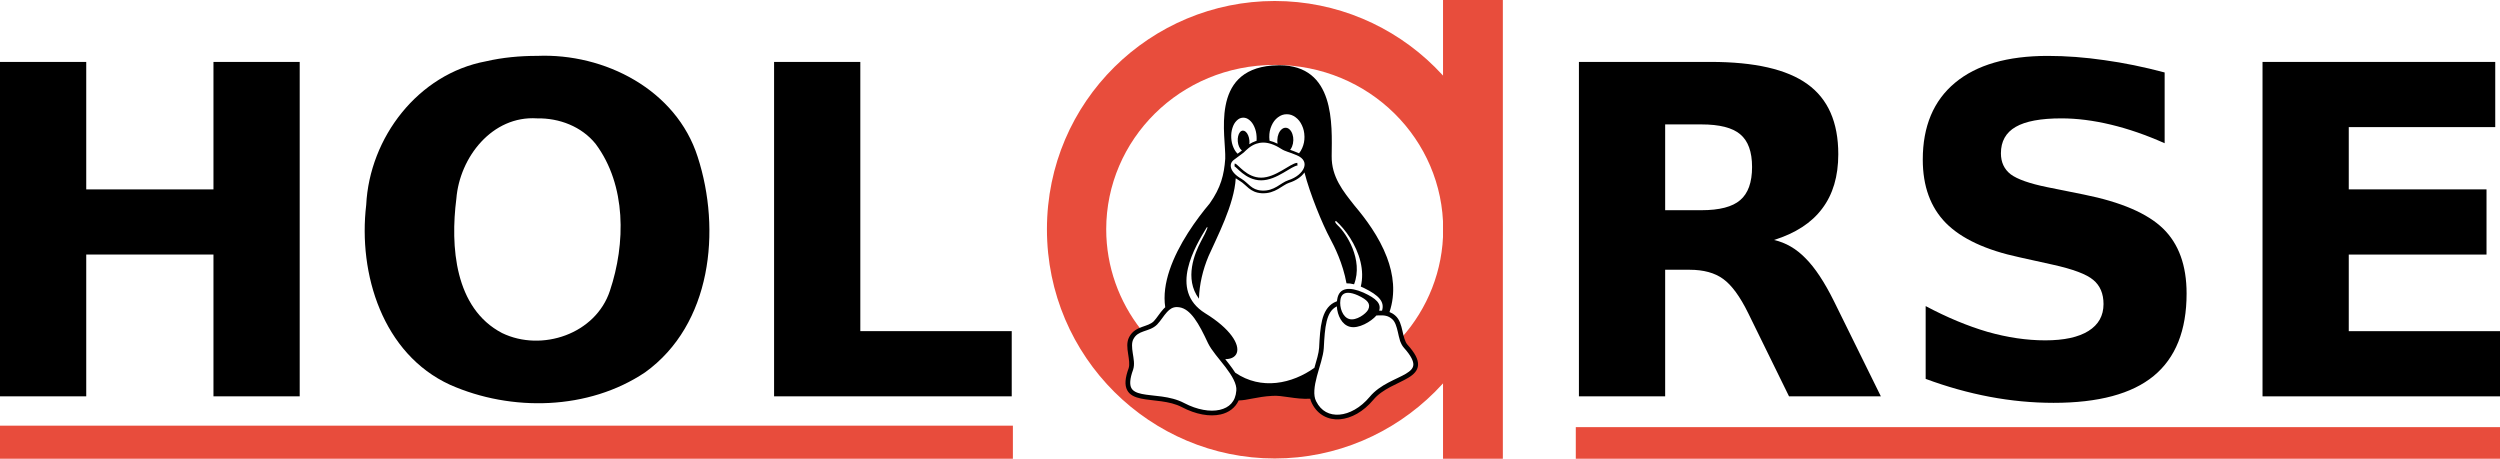 <?xml version="1.0" encoding="UTF-8" standalone="no"?>
<!-- Created with Inkscape (http://www.inkscape.org/) -->
<svg xmlns:osb="http://www.openswatchbook.org/uri/2009/osb" xmlns:dc="http://purl.org/dc/elements/1.1/" xmlns:cc="http://creativecommons.org/ns#" xmlns:rdf="http://www.w3.org/1999/02/22-rdf-syntax-ns#" xmlns:svg="http://www.w3.org/2000/svg" xmlns="http://www.w3.org/2000/svg" xmlns:sodipodi="http://sodipodi.sourceforge.net/DTD/sodipodi-0.dtd" xmlns:inkscape="http://www.inkscape.org/namespaces/inkscape" width="218" height="40" id="svg2985" version="1.1" inkscape:version="0.48.4 r9939" sodipodi:docname="holarse_logo.svg" enable-background="new">
  <defs id="defs2987">
    <linearGradient id="linearGradient3773" osb:paint="solid">
      <stop style="stop-color:#ff0000;stop-opacity:1;" offset="0" id="stop3775"/>
    </linearGradient>
    <filter id="filter3923" inkscape:label="Desaturate" x="0" y="0" width="1" height="1" inkscape:menu="Color" inkscape:menu-tooltip="Render in shades of gray by reducing saturation to zero" color-interpolation-filters="sRGB">
      <feColorMatrix id="feColorMatrix3925" type="saturate" values="0"/>
    </filter>
    <filter id="filter3987" inkscape:label="Desaturate" x="0" y="0" width="1" height="1" inkscape:menu="Color" inkscape:menu-tooltip="Render in shades of gray by reducing saturation to zero" color-interpolation-filters="sRGB">
      <feColorMatrix id="feColorMatrix3989" type="saturate" values="0"/>
    </filter>
  </defs>
  <sodipodi:namedview id="base" pagecolor="#ffffff" bordercolor="#666666" borderopacity="1.0" inkscape:pageopacity="0.0" inkscape:pageshadow="2" inkscape:zoom="6.8018105" inkscape:cx="57.524418" inkscape:cy="8.3303654" inkscape:document-units="px" inkscape:current-layer="layer5" showgrid="false" inkscape:window-width="1920" inkscape:window-height="1014" inkscape:window-x="0" inkscape:window-y="27" inkscape:window-maximized="1"/>
  <g id="layer1" inkscape:label="HOL RSE" inkscape:groupmode="layer" transform="translate(0,-20)">
    <g style="font-size:40px;font-style:normal;font-variant:normal;font-weight:bold;font-stretch:normal;text-align:start;line-height:125%;letter-spacing:0px;word-spacing:0px;writing-mode:lr-tb;text-anchor:start;fill:#000000;fill-opacity:1;stroke:none;font-family:Sans;-inkscape-font-specification:Sans Bold" id="text2993">
      <path style="line-height:125%;font-family:Sans;-inkscape-font-specification:Sans Bold" d="m 0,25.4 c 2.507,0 5.013,0 7.52,0 0,3.704 0,7.409 0,11.113 3.698,0 7.396,0 11.094,0 0,-3.704 0,-7.409 0,-11.113 2.507,0 5.013,0 7.52,0 0,9.72 0,19.44 0,29.16 -2.507,0 -5.013,0 -7.52,0 0,-4.121 0,-8.242 0,-12.363 -3.698,0 -7.396,0 -11.094,0 0,4.121 0,8.242 0,12.363 -2.507,0 -5.013,0 -7.52,0 0,-9.72 0,-19.44 0,-29.16 z" id="path3994" inkscape:connector-curvature="0"/>
      <path style="line-height:125%;font-family:Sans;-inkscape-font-specification:Sans Bold" d="m 46.836,30.322 c -3.908,-0.257 -6.755,3.384 -7.042,7.009 -0.527,4.118 -0.166,9.548 3.99,11.712 3.46,1.672 8.163,0.082 9.402,-3.691 1.375,-4.106 1.443,-9.195 -1.242,-12.798 -1.222,-1.526 -3.186,-2.269 -5.109,-2.232 z m 0,-5.449 c 5.884,-0.251 12.137,2.952 14.004,8.813 2.066,6.374 1.215,14.611 -4.59,18.784 -4.928,3.304 -11.657,3.449 -17.004,1.084 -5.874,-2.692 -8.028,-9.669 -7.313,-15.686 0.291,-5.875 4.525,-11.419 10.438,-12.521 1.462,-0.338 2.966,-0.475 4.465,-0.475 z" id="path3996" inkscape:connector-curvature="0"/>
      <path style="line-height:125%;font-family:Sans;-inkscape-font-specification:Sans Bold" d="m 67.5,25.4 c 2.507,0 5.013,0 7.52,0 0,7.826 0,15.651 0,23.477 4.401,0 8.802,0 13.203,0 0,1.895 0,3.789 0,5.684 -6.908,0 -13.815,0 -20.723,0 0,-9.72 0,-19.44 0,-29.16 z" id="path3998" inkscape:connector-curvature="0"/>
    </g>
    <g style="font-size:40px;font-style:normal;font-weight:normal;line-height:125%;letter-spacing:0px;word-spacing:0px;fill:#000000;fill-opacity:1;stroke:none;font-family:Sans" id="text2997">
      <path d="m 148.366,38.33 c 1.576,1.6e-5 2.702,-0.293 3.379,-0.879 0.69,-0.586 1.035,-1.549 1.035,-2.891 -1e-5,-1.328 -0.345,-2.279 -1.035,-2.852 -0.677,-0.573 -1.803,-0.859 -3.379,-0.859 l -3.164,0 0,7.48 3.164,0 m -3.164,5.195 0,11.035 -7.52,0 0,-29.16 11.484,0 c 3.841,2.9e-5 6.654,0.645 8.438,1.934 1.797,1.289 2.695,3.327 2.695,6.113 -3e-5,1.927 -0.469,3.509 -1.406,4.746 -0.925,1.237 -2.324,2.148 -4.199,2.734 1.029,0.234 1.947,0.768 2.754,1.602 0.82,0.82 1.647,2.07 2.48,3.75 l 4.082,8.281 -8.008,0 -3.555,-7.246 c -0.716,-1.458 -1.445,-2.454 -2.188,-2.988 -0.729,-0.534 -1.706,-0.801 -2.93,-0.801 l -2.129,0" style="font-variant:normal;font-weight:bold;font-stretch:normal;text-align:start;line-height:125%;writing-mode:lr-tb;text-anchor:start;font-family:Sans;-inkscape-font-specification:Sans Bold" id="path4005" inkscape:connector-curvature="0"/>
      <path d="m 188.757,26.318 0,6.172 c -1.602,-0.716 -3.164,-1.256 -4.688,-1.621 -1.523,-0.365 -2.962,-0.547 -4.316,-0.547 -1.797,2.4e-5 -3.125,0.247 -3.984,0.742 -0.859,0.495 -1.289,1.263 -1.289,2.305 -1e-5,0.781 0.286,1.393 0.859,1.836 0.586,0.43 1.641,0.801 3.164,1.113 l 3.203,0.645 c 3.242,0.651 5.547,1.641 6.914,2.969 1.367,1.328 2.051,3.216 2.051,5.664 -3e-5,3.216 -0.957,5.612 -2.871,7.188 -1.901,1.562 -4.811,2.344 -8.73,2.344 -1.849,0 -3.704,-0.176 -5.566,-0.527 -1.862,-0.352 -3.724,-0.872 -5.586,-1.562 l 0,-6.348 c 1.862,0.99 3.659,1.738 5.391,2.246 1.745,0.495 3.424,0.742 5.039,0.742 1.641,5e-6 2.897,-0.273 3.77,-0.82 0.872,-0.547 1.309,-1.328 1.309,-2.344 -2e-5,-0.911 -0.299,-1.615 -0.898,-2.109 -0.586,-0.495 -1.764,-0.937 -3.535,-1.328 l -2.91,-0.645 c -2.917,-0.625 -5.052,-1.621 -6.406,-2.988 -1.341,-1.367 -2.012,-3.21 -2.012,-5.527 -1e-5,-2.904 0.937,-5.137 2.812,-6.699 1.875,-1.562 4.57,-2.344 8.086,-2.344 1.602,3e-5 3.249,0.124 4.941,0.371 1.693,0.234 3.444,0.592 5.254,1.074" style="font-variant:normal;font-weight:bold;font-stretch:normal;text-align:start;line-height:125%;writing-mode:lr-tb;text-anchor:start;font-family:Sans;-inkscape-font-specification:Sans Bold" id="path4007" inkscape:connector-curvature="0"/>
      <path d="m 197.292,25.4 20.293,0 0,5.684 -12.773,0 0,5.43 12.012,0 0,5.684 -12.012,0 0,6.68 13.203,0 0,5.684 -20.723,0 0,-29.16" style="font-variant:normal;font-weight:bold;font-stretch:normal;text-align:start;line-height:125%;writing-mode:lr-tb;text-anchor:start;font-family:Sans;-inkscape-font-specification:Sans Bold" id="path4009" inkscape:connector-curvature="0"/>
    </g>
    <path style="fill:none;stroke:#e84c3c;stroke-width:2.879px;stroke-linecap:butt;stroke-linejoin:miter;stroke-opacity:1;fill-opacity:1" d="m -0.075,58.56 88.399,0" id="path3837" inkscape:connector-curvature="0"/>
    <path style="fill:none;stroke:#e84c3c;stroke-width:2.752px;stroke-linecap:butt;stroke-linejoin:miter;stroke-opacity:1;fill-opacity:1" d="m 137.409,58.624 80.735,0" id="path3837-9" inkscape:connector-curvature="0"/>
    <path style="fill:none;fill-opacity:0;stroke:none" d="m 104.854,35.665 c -0.416,-0.082 -0.821,-0.227 -1.527,-0.547 -0.807,-0.366 -1.301,-0.495 -2.493,-0.65 -1.616,-0.21 -1.932,-0.311 -2.131,-0.68 -0.132,-0.246 -0.1,-0.794 0.088,-1.475 l 0.14,-0.51 -0.108,-0.885 c -0.089,-0.726 -0.095,-0.928 -0.035,-1.128 0.087,-0.29 0.416,-0.672 0.668,-0.777 0.176,-0.073 0.189,-0.067 0.398,0.188 0.409,0.497 1.847,1.888 2.327,2.251 1.578,1.195 3.465,2.12 5.298,2.599 l 0.262,0.068 -0.04,0.251 c -0.091,0.571 -0.538,1.047 -1.164,1.242 -0.408,0.127 -1.183,0.151 -1.683,0.053 l 0,0 z" id="path3009" inkscape:connector-curvature="0" transform="translate(0,20)"/>
  </g>
  <g inkscape:groupmode="layer" id="layer5" inkscape:label="a" style="display:inline">
    <g id="g3799" transform="matrix(1,0,0,1,-17.987,-19.652)" style="stroke-width:5.467;stroke-miterlimit:4;stroke-dasharray:none;fill:#e84d3c;fill-opacity:1">
      <path style="font-size:medium;font-style:normal;font-variant:normal;font-weight:normal;font-stretch:normal;text-indent:0;text-align:start;text-decoration:none;line-height:normal;letter-spacing:normal;word-spacing:normal;text-transform:none;direction:ltr;block-progression:tb;writing-mode:lr-tb;text-anchor:start;baseline-shift:baseline;color:#000000;fill:#e84d3c;fill-opacity:1;stroke:none;stroke-width:5.539;marker:none;visibility:visible;display:inline;overflow:visible;enable-background:accumulate;font-family:Sans;-inkscape-font-specification:Sans" d="m 129.141,19.739 c -10.794,0 -19.861,8.718 -19.861,19.905 0,11.186 9.068,19.987 19.861,19.987 10.794,0 19.832,-8.801 19.832,-19.987 0,-11.186 -9.039,-19.905 -19.832,-19.905 z m 0,5.574 c 8.281,0 14.693,6.537 14.693,14.331 0,3.588 -1.359,6.916 -3.633,9.463 -0.416,0.466 0.247,0.245 0.238,0.506 -0.008,0.219 0.521,0.822 0.393,0.644 -0.183,-0.255 0.393,0.503 0.529,0.744 0.1,0.178 0.052,0.77 -0.121,0.88 -0.227,0.144 -1.012,0.702 -1.248,0.834 -0.204,0.115 -1.295,0.689 -1.506,0.794 -0.185,0.092 -1.492,1.365 -1.641,1.51 -0.188,0.182 -1.728,0.914 -1.917,0.927 -0.286,0.019 -1.085,-0.009 -1.334,-0.161 -0.213,-0.13 -0.801,-0.74 -0.96,-1.04 -0.117,-0.221 -0.022,-1.134 -0.269,-1.08 -1.034,0.224 -2.112,0.342 -3.224,0.342 -0.994,0 -1.961,-0.095 -2.893,-0.275 -0.154,-0.03 0.006,0.297 -0.099,0.412 -0.709,0.781 -0.227,0.499 -1.085,1.118 -0.255,0.184 -1.286,0.318 -1.687,0.295 -0.287,-0.017 -1.263,-0.156 -1.526,-0.287 -0.183,-0.091 -1.106,-0.496 -1.443,-0.59 -0.162,-0.045 -2.239,-0.449 -2.742,-0.547 -0.618,-0.12 -1.268,-0.567 -1.277,-0.94 -0.011,-0.505 -0.024,-0.845 0.126,-1.292 0.08,-0.237 0.168,-1.019 0.058,-1.605 -0.118,-0.632 -0.241,-0.842 0.159,-1.369 0.196,-0.258 0.8,-0.472 0.756,-0.529 -1.915,-2.442 -3.039,-5.49 -3.039,-8.753 0,-7.794 6.412,-14.331 14.693,-14.331 z" id="path3001" inkscape:connector-curvature="0" sodipodi:nodetypes="ssssscssssssssssssssssssssssssssssc"/>
    </g>
    <path style="fill:none;stroke:#e84d3c;stroke-width:5.217;stroke-linecap:butt;stroke-linejoin:miter;stroke-miterlimit:4;stroke-opacity:1;stroke-dasharray:none;fill-opacity:1" d="m 128.44,-0.289 0,41.722" id="path3797" inkscape:connector-curvature="0"/>
  </g>
  <g inkscape:groupmode="layer" id="layer4" inkscape:label="tux">
    <g transform="matrix(0.036,0,0,0.036,96.868,7.99)" id="layer1-8" inkscape:label="Layer 1">
      <path id="path154" d="m 407.783,-63.886 c -5.509,-0.01 -11.255,0.221 -17.247,0.699 -151.44,12.196 -111.277,172.185 -113.525,225.76 -2.766,39.179 -10.709,70.055 -37.655,108.357 -31.657,37.646 -76.227,98.577 -97.341,162.004 -9.965,29.935 -14.707,60.446 -10.327,89.324 -1.372,1.228 -2.678,2.516 -3.92,3.841 -9.295,9.923 -16.162,21.946 -23.815,30.041 -7.149,7.132 -17.335,9.844 -28.529,13.86 -11.198,4.018 -23.492,9.941 -30.955,24.261 0,0 0,0.005 -0.005,0.007 -0.012,0.024 -0.025,0.046 -0.038,0.07 l 0,0 c -6.756,12.618 -4.747,27.149 -2.684,40.611 2.063,13.462 4.152,26.183 1.379,34.814 -8.862,24.223 -9.994,40.978 -3.755,53.132 6.252,12.179 19.107,17.555 33.635,20.589 29.057,6.069 68.409,4.561 99.422,20.998 l 2.666,-5.03 -2.638,5.045 c 33.201,17.359 66.861,23.524 93.715,17.39 19.47,-4.447 35.275,-16.04 43.392,-33.879 21.004,-0.103 44.053,-8.999 80.974,-11.032 25.047,-2.018 56.336,8.895 92.325,6.896 0.941,3.905 2.302,7.66 4.166,11.229 0.019,0.037 0.037,0.073 0.057,0.109 13.951,27.898 39.874,40.659 67.5,38.479 27.662,-2.183 57.073,-18.494 80.846,-46.786 l -4.358,-3.663 4.392,3.622 c 22.66,-27.476 60.272,-38.869 85.212,-53.911 12.47,-7.521 22.588,-16.939 23.37,-30.618 0.781,-13.672 -7.245,-28.993 -25.702,-49.481 0,0 -0.005,-0.005 -0.005,-0.005 -0.007,-0.009 -0.014,-0.017 -0.022,-0.025 -6.064,-6.853 -8.957,-19.554 -12.066,-33.08 -3.107,-13.518 -6.575,-28.099 -17.673,-37.549 l 0,0 c -0.022,-0.02 -0.045,-0.037 -0.067,-0.057 0,0 0,0 0,0 -4.417,-3.849 -9.007,-6.461 -13.629,-8.216 15.429,-45.76 9.376,-91.326 -6.199,-132.501 -19.115,-50.534 -52.487,-94.566 -77.974,-124.688 -28.528,-35.984 -56.431,-70.148 -55.882,-120.607 0.85,-77.011 8.471,-219.826 -127.046,-220.011 z m 18.346,118.643 c 7.69,0 14.257,2.254 21.004,7.151 6.854,4.974 11.791,11.201 15.77,19.897 3.906,8.475 5.785,16.765 5.969,26.603 0,0.258 0,0.479 0.074,0.737 0.074,10.096 -1.658,18.681 -5.49,27.451 -2.187,5.004 -4.698,9.204 -7.703,12.84 -1.02,-0.49 -2.08,-0.961 -3.179,-1.413 l 0,0 c -7.618,-3.263 -13.463,-5.34 -18.334,-7.03 1.766,-2.122 3.236,-4.64 4.529,-7.786 1.953,-4.753 2.911,-9.396 3.095,-14.923 0,-0.221 0.074,-0.405 0.074,-0.663 0.111,-5.306 -0.59,-9.838 -2.137,-14.481 -1.621,-4.864 -3.685,-8.364 -6.669,-11.275 -2.985,-2.911 -5.969,-4.237 -9.543,-4.348 -0.168,-0.01 -0.335,-0.01 -0.5,-0.01 -3.362,0.01 -6.281,1.163 -9.302,3.692 -3.169,2.653 -5.527,6.043 -7.48,10.759 -1.953,4.716 -2.911,9.396 -3.095,14.96 -0.037,0.221 -0.037,0.405 -0.037,0.626 -0.064,3.058 0.131,5.86 0.602,8.581 -6.879,-3.428 -13.362,-5.765 -19.446,-7.213 -0.347,-2.631 -0.547,-5.346 -0.611,-8.185 l 0,-0.774 c -0.111,-10.059 1.548,-18.681 5.417,-27.451 3.869,-8.77 8.659,-15.07 15.402,-20.192 6.743,-5.122 13.375,-7.48 21.224,-7.554 0.123,0 0.245,0 0.367,0 z m -105.251,8.333 c 5.101,0.012 9.666,1.716 14.388,5.487 5.122,4.09 8.991,9.322 12.233,16.692 3.243,7.369 4.974,14.739 5.453,23.435 l 0,0.073 c 0.232,3.652 0.204,7.09 -0.084,10.419 -1.009,0.287 -1.998,0.597 -2.966,0.93 -5.5,1.893 -10.348,4.474 -14.573,7.263 0.413,-2.918 0.475,-5.879 0.158,-9.181 -0.037,-0.184 -0.037,-0.332 -0.037,-0.516 -0.442,-4.385 -1.363,-8.069 -2.911,-11.791 -1.658,-3.869 -3.5,-6.596 -5.932,-8.696 -2.204,-1.903 -4.286,-2.777 -6.577,-2.76 -0.237,0 -0.477,0.013 -0.718,0.033 -2.579,0.221 -4.716,1.474 -6.743,3.942 -2.027,2.469 -3.353,5.527 -4.311,9.58 -0.958,4.053 -1.216,8.033 -0.811,12.602 0,0.184 0.037,0.332 0.037,0.516 0.442,4.422 1.326,8.106 2.911,11.828 1.621,3.832 3.5,6.559 5.932,8.659 0.407,0.352 0.81,0.668 1.211,0.95 -2.53,1.947 -3.737,2.844 -5.81,4.367 -1.329,0.976 -2.913,2.137 -4.753,3.494 -4.013,-3.76 -7.144,-8.485 -9.882,-14.706 -3.243,-7.369 -4.974,-14.739 -5.49,-23.435 l 0,-0.073 c -0.479,-8.696 0.368,-16.176 2.764,-23.914 2.395,-7.738 5.601,-13.339 10.243,-17.945 4.643,-4.606 9.322,-6.927 14.96,-7.222 0.44,-0.024 0.877,-0.035 1.309,-0.033 z m 47.867,60.329 c 11.857,-0.046 26.124,3.841 43.397,14.947 10.61,6.9 18.866,7.476 37.876,15.618 l 0.023,0.01 0.023,0.009 c 9.147,3.753 14.515,8.645 17.138,13.796 2.623,5.151 2.687,10.737 0.492,16.613 -4.391,11.753 -18.406,24.121 -38.073,30.263 l -0.019,0.008 -0.018,0.008 c -9.59,3.116 -17.952,9.996 -27.81,15.633 -9.858,5.637 -21.013,10.184 -36.181,9.306 0,-8e-5 0,0 0,0 -12.913,-0.753 -20.632,-5.136 -27.611,-10.745 -6.98,-5.609 -13.062,-12.656 -21.968,-17.886 l -0.023,-0.014 -0.023,-0.014 c -14.346,-8.108 -22.177,-17.487 -24.636,-25.617 -2.458,-8.13 -0.151,-15.07 6.966,-20.404 8.002,-5.997 13.561,-10.076 17.264,-12.794 3.678,-2.699 5.209,-3.711 6.38,-4.836 0.006,-0.009 0.012,-0.013 0.018,-0.018 0,0 0.005,-0.009 0.005,-0.009 6.013,-5.691 15.597,-16.06 30.045,-21.034 4.973,-1.712 10.521,-2.816 16.732,-2.841 z m 82.91,49.035 c -5.117,0.305 -10.475,2.939 -16.715,6.423 -6.239,3.483 -13.256,7.939 -20.86,12.328 -15.208,8.776 -32.714,17.169 -50.112,17.169 -17.425,0 -31.346,-8.047 -41.788,-16.322 -5.221,-4.137 -9.53,-8.305 -12.972,-11.528 -1.721,-1.612 -3.214,-2.986 -4.607,-4.059 -1.393,-1.073 -2.526,-2.137 -4.857,-2.137 l -0.112,4.897 c -0.167,1.639 -0.338,1.588 -0.271,1.633 0.109,0.071 0.649,0.258 1.28,0.744 1.024,0.789 2.446,2.075 4.133,3.655 3.374,3.16 7.858,7.504 13.378,11.879 11.04,8.749 26.393,17.724 45.816,17.724 19.449,0 37.85,-9.091 53.354,-18.038 7.752,-4.474 14.792,-8.939 20.779,-12.281 5.987,-3.342 11.023,-5.438 13.94,-5.612 l -0.387,-6.473 z m 17.288,23.274 c 12.918,50.921 42.963,124.471 62.273,160.364 10.264,19.043 30.685,59.504 39.508,108.251 5.59,-0.171 11.746,0.641 18.338,2.327 23.068,-59.802 -19.561,-124.217 -39.054,-142.156 -7.87,-7.637 -8.248,-11.058 -4.347,-10.896 21.149,18.703 48.913,56.32 59.015,98.781 4.606,19.361 5.588,39.715 0.646,59.802 2.418,1.004 4.874,2.097 7.362,3.275 37.028,18.031 50.722,33.71 44.138,55.109 -2.169,-0.076 -4.302,-0.068 -6.383,-0.018 -0.194,0.005 -0.387,0.01 -0.58,0.015 5.362,-16.962 -6.517,-29.473 -38.17,-43.795 -32.831,-14.444 -58.992,-13.007 -63.413,16.286 -0.283,1.535 -0.511,3.099 -0.684,4.684 -2.453,0.852 -4.919,1.939 -7.391,3.292 -15.416,8.435 -23.83,23.741 -28.51,42.513 -4.676,18.757 -6.017,41.433 -7.307,66.924 0,0.005 0,0.009 0,0.013 -0.789,12.818 -6.058,30.154 -11.403,48.516 -53.781,38.363 -128.425,54.984 -191.8,11.733 -4.295,-6.794 -9.222,-13.526 -14.293,-20.165 -3.239,-4.24 -6.565,-8.454 -9.873,-12.609 6.506,0.005 12.036,-1.06 16.505,-3.087 5.558,-2.52 9.463,-6.568 11.395,-11.765 3.864,-10.393 -0.017,-25.055 -12.386,-41.797 -12.369,-16.741 -33.317,-35.636 -64.099,-54.514 0,0 -0.005,0 -0.005,-0.005 -22.614,-14.069 -35.261,-31.314 -41.181,-50.037 -5.92,-18.725 -5.09,-38.972 -0.527,-58.963 8.758,-38.371 31.26,-75.69 45.617,-99.11 3.865,-2.844 1.381,5.279 -14.535,34.835 -14.264,27.022 -40.931,89.384 -4.419,138.063 0.976,-34.642 9.249,-69.973 23.137,-103.021 20.23,-45.857 62.543,-125.378 65.904,-188.757 1.733,1.258 7.687,5.276 10.34,6.785 0.005,0.008 0.012,0.008 0.017,0.009 7.762,4.571 13.592,11.253 21.143,17.322 7.566,6.08 17.017,11.332 31.297,12.164 l 0,0 c 16.667,0.964 29.37,-4.198 39.777,-10.149 10.392,-5.942 18.693,-12.518 26.559,-15.085 0.012,-0.008 0.024,-0.008 0.035,-0.011 16.62,-5.197 29.834,-14.396 37.353,-25.125 z m 105.559,291.523 c 6.732,-0.031 14.886,2.213 23.812,6.206 24.024,11.091 31.541,20.597 24.982,34.562 -5.527,10.538 -29.183,27.303 -45.395,22.882 -16.544,-4.274 -24.614,-28.114 -21.924,-46.132 1.441,-12.235 8.361,-17.471 18.525,-17.518 z m -27.181,32.926 c 1.358,22.034 12.259,44.505 31.539,49.369 21.098,5.559 51.516,-12.543 64.359,-27.308 2.561,-0.102 5.065,-0.228 7.496,-0.287 11.266,-0.272 20.715,0.371 30.369,8.814 l 0.033,0.029 0.034,0.029 c 7.419,6.286 10.945,18.164 14.004,31.471 3.058,13.307 5.504,27.799 14.677,38.124 l 0.014,0.015 0.013,0.015 c 17.634,19.568 23.302,32.795 22.82,41.237 -0.483,8.442 -6.595,14.71 -17.882,21.517 -22.564,13.61 -62.545,25.444 -88.082,56.377 -22.174,26.388 -49.213,40.881 -73.026,42.761 -23.813,1.879 -44.358,-8.004 -56.47,-32.315 l -0.028,-0.055 -0.029,-0.054 c -7.514,-14.294 -4.384,-36.852 1.946,-60.646 6.33,-23.794 15.425,-48.226 16.642,-68.084 l 0,-0.031 0,-0.03 c 1.288,-25.443 2.712,-47.663 6.986,-64.807 4.274,-17.144 11.004,-28.755 22.928,-35.28 0.555,-0.304 1.107,-0.59 1.655,-0.861 z m -387.225,1.663 c 1.78,0.007 3.663,0.156 5.67,0.459 13.498,2.045 25.268,11.482 36.608,26.864 11.34,15.382 21.892,36.379 32.74,59.67 l 0.014,0.029 0.013,0.028 c 8.717,18.193 27.111,38.198 42.699,58.606 15.588,20.408 27.652,40.893 26.081,56.571 l -0.007,0.068 -0.005,0.068 c -2.032,26.741 -17.117,41.298 -40.272,46.587 -23.149,5.287 -54.531,0.017 -85.876,-16.365 -0.009,-0.005 -0.019,-0.009 -0.028,-0.015 -34.679,-18.367 -75.934,-16.543 -102.397,-22.07 -13.235,-2.764 -21.872,-6.92 -25.835,-14.642 -3.964,-7.722 -4.052,-21.193 4.371,-44.163 l 0.037,-0.101 0.033,-0.103 c 4.166,-12.85 1.083,-26.909 -0.94,-40.105 -2.022,-13.196 -3.012,-25.2 1.495,-33.566 l 0.021,-0.038 0.021,-0.039 c 5.769,-11.121 14.232,-15.096 24.735,-18.864 10.503,-3.768 22.957,-6.728 32.791,-16.583 l 0.051,-0.052 0.051,-0.053 c 9.092,-9.591 15.921,-21.614 23.914,-30.146 6.744,-7.2 13.493,-11.971 23.665,-12.042 0.118,0 0.236,0 0.355,0 z" style="font-size:medium;font-style:normal;font-variant:normal;font-weight:normal;font-stretch:normal;text-indent:0;text-align:start;text-decoration:none;line-height:normal;letter-spacing:normal;word-spacing:normal;text-transform:none;direction:ltr;block-progression:tb;writing-mode:lr-tb;text-anchor:start;baseline-shift:baseline;color:#000000;fill:#000000;fill-opacity:1;stroke:none;stroke-width:309;marker:none;visibility:visible;display:inline;overflow:visible;enable-background:accumulate;font-family:Bitstream Vera Sans;-inkscape-font-specification:Bitstream Vera Sans" inkscape:connector-curvature="0"/>
      <g id="text2999" style="font-size:429.753px;font-style:normal;font-weight:normal;line-height:125%;letter-spacing:0px;word-spacing:0px;fill:#000000;fill-opacity:1;stroke:none;font-family:Sans" transform="matrix(0.912,0,0,0.912,-140.973,1091.303)"/>
    </g>
  </g>
</svg>